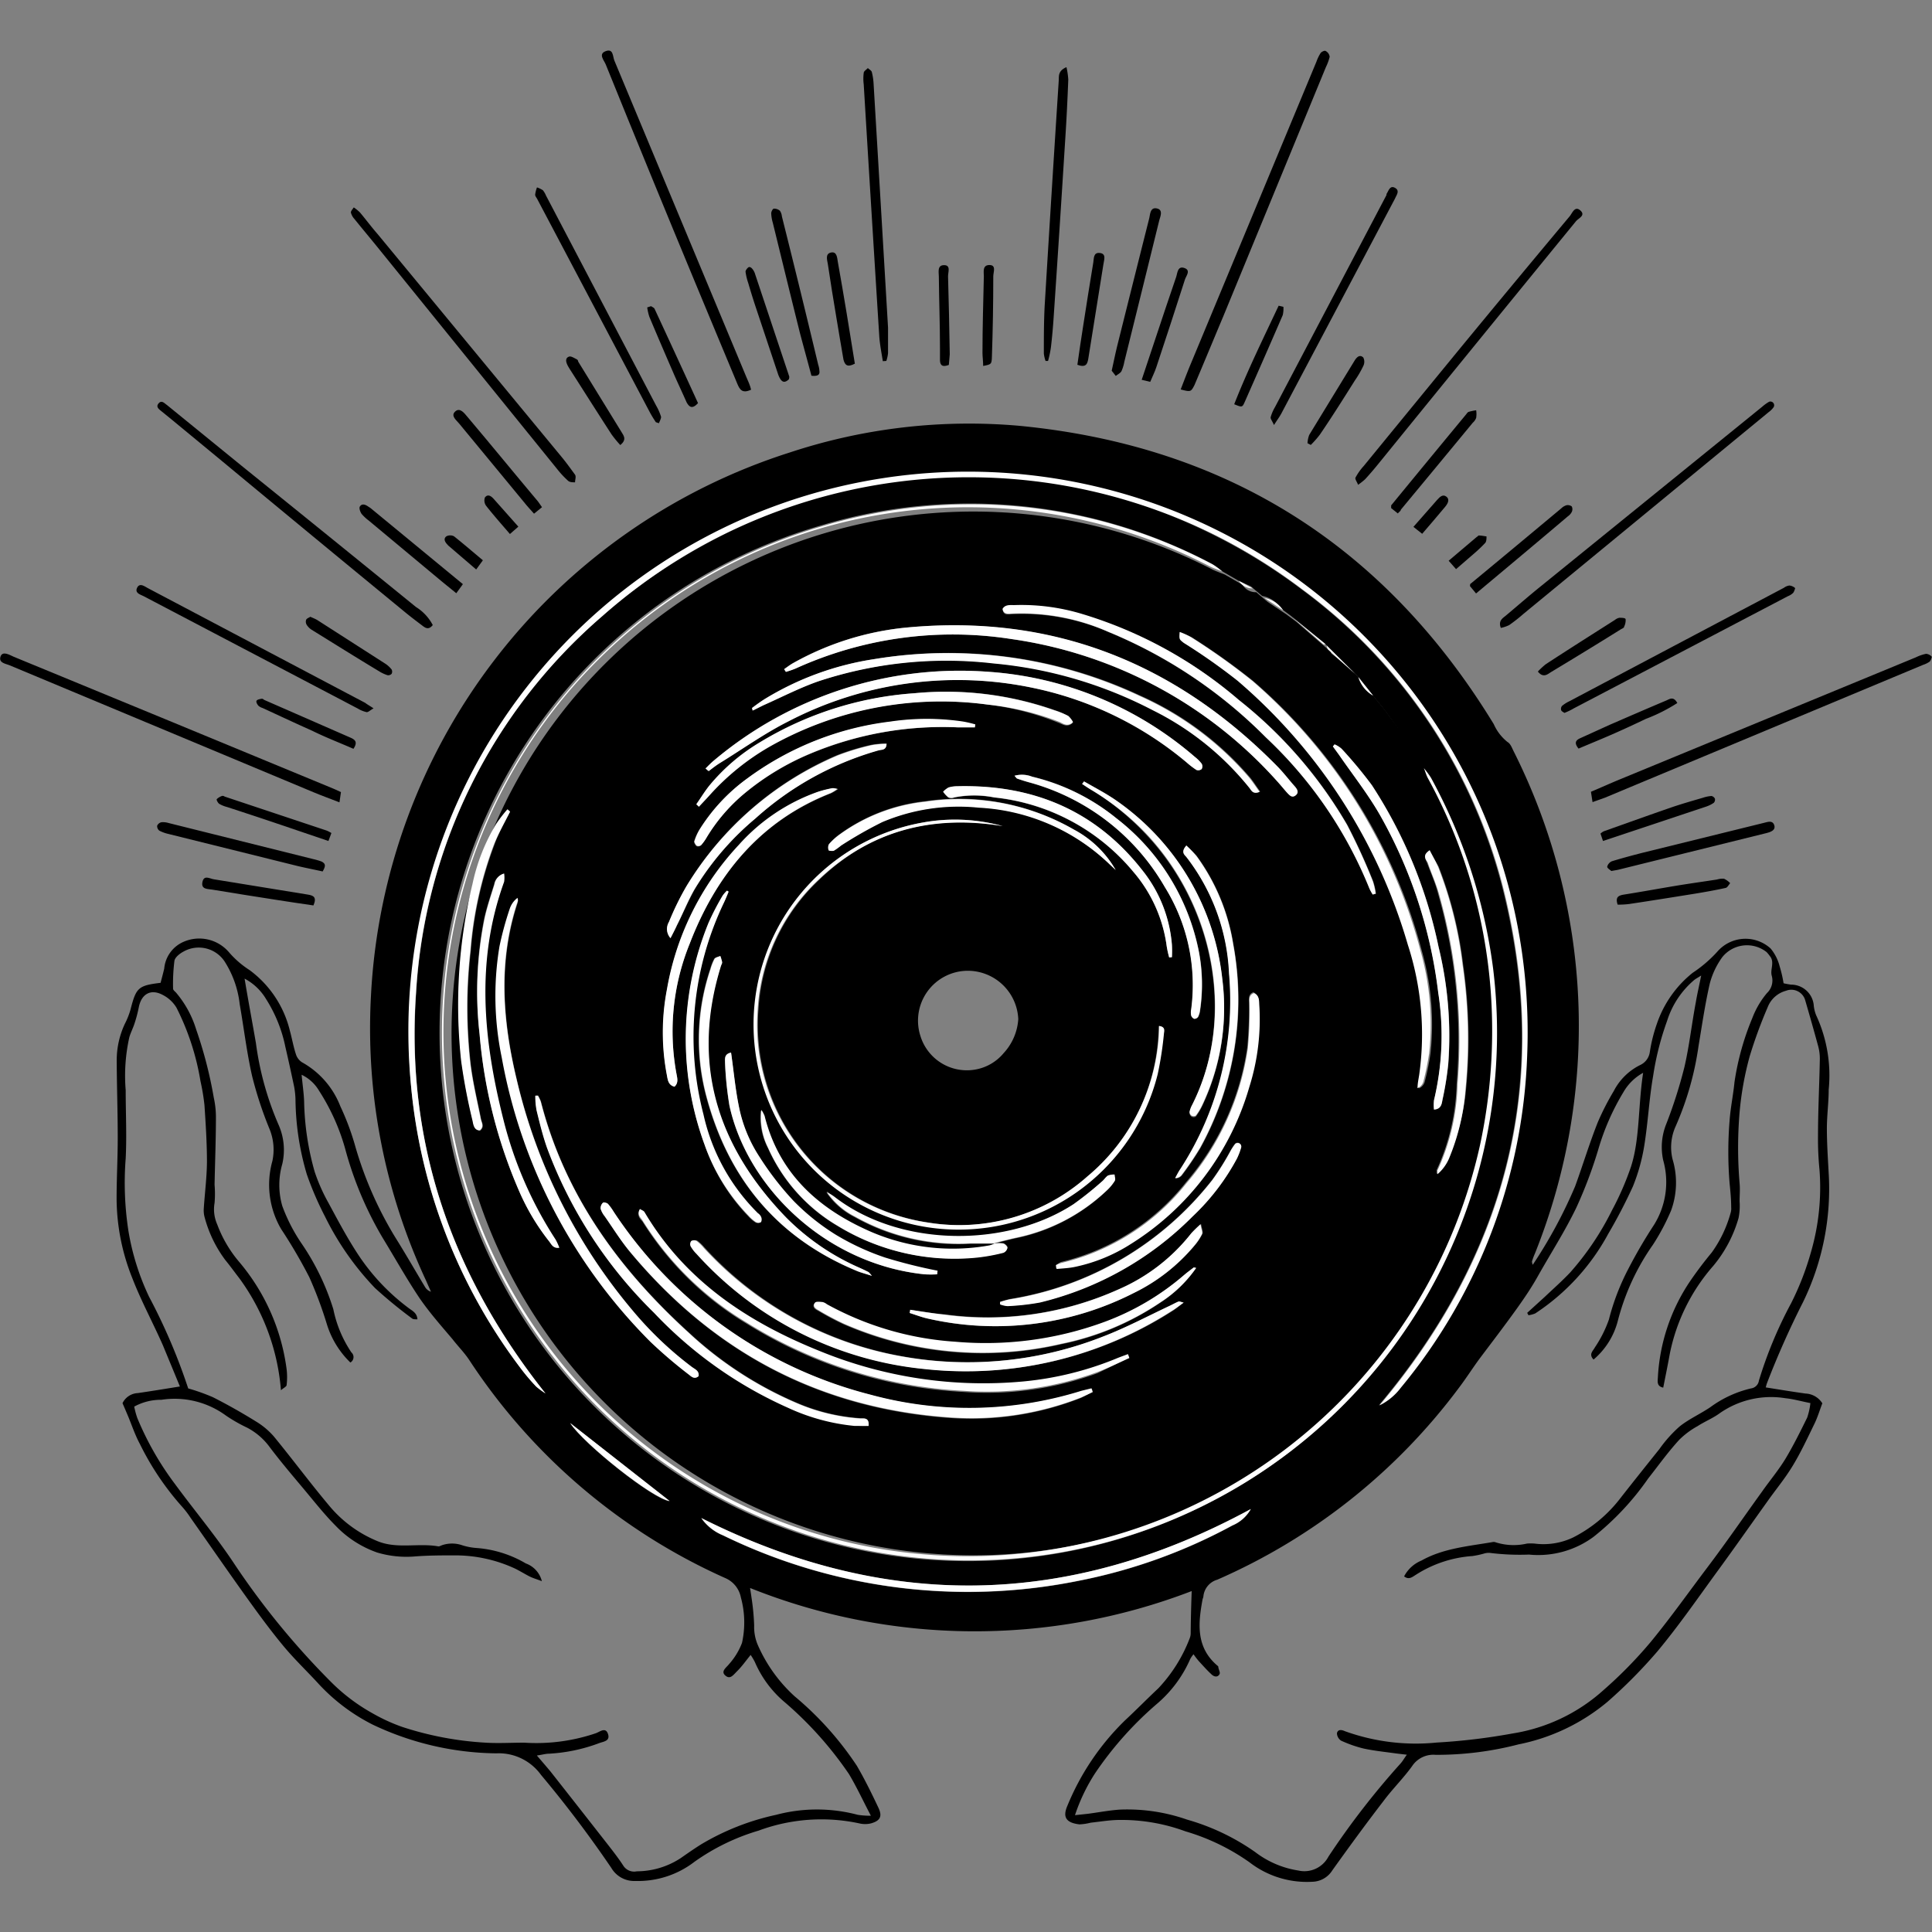 <svg id="logo" xmlns="http://www.w3.org/2000/svg" viewBox="0 0 170 170"><rect x="0" y="0" width="170" height="170" fill="#808080" stroke="none"/><path d="M104.86,140A53.2,53.2,0,0,1,66,139.73c.06.41.1.64.13.87a20.32,20.32,0,0,1,.23,2.44,4,4,0,0,0,.34,1.75,13.31,13.31,0,0,0,3.22,4.47,28.25,28.25,0,0,1,5.48,6.12c.7,1.2,1.31,2.45,1.9,3.7.35.75.15,1.13-.65,1.36a2.2,2.2,0,0,1-1.05,0,15.9,15.9,0,0,0-8.85.64,19,19,0,0,0-5.64,2.74,8.14,8.14,0,0,1-5.2,1.69,2.33,2.33,0,0,1-2.12-1.15,101.62,101.62,0,0,0-6.19-8.19,4.58,4.58,0,0,0-3.93-1.89,25.94,25.94,0,0,1-10.86-2.52,16.73,16.73,0,0,1-4.9-3.73c-1-1.08-2.1-2.13-3.05-3.29-1.13-1.37-2.18-2.81-3.22-4.26-1.64-2.29-3.24-4.61-4.86-6.91a8.27,8.27,0,0,0-.71-.94,24.45,24.45,0,0,1-3.76-5.57c-.4-.74-.68-1.56-1-2.35-.16-.38-.32-.76-.53-1.24a1.57,1.57,0,0,1,1.34-.89c1.19-.17,2.39-.37,3.71-.58-.49-1.2-1-2.42-1.49-3.61-.88-2-1.92-3.91-2.7-5.93a19,19,0,0,1-1.38-7c0-1.78.1-3.55.1-5.33,0-2.28-.08-4.55-.09-6.83a7.58,7.58,0,0,1,.71-3.2,6.79,6.79,0,0,0,.51-1.29c.49-1.91.68-2.09,2.64-2.33.1-.38.22-.82.32-1.25a2.84,2.84,0,0,1,1.64-2.33,3.44,3.44,0,0,1,4.05.88,8.27,8.27,0,0,0,1.82,1.58,9.36,9.36,0,0,1,3.54,5.31c.19.69.31,1.39.53,2.07a1.31,1.31,0,0,0,.54.73,7.54,7.54,0,0,1,3.38,3.88,22.62,22.62,0,0,1,1.25,3.3,32.76,32.76,0,0,0,3.57,8.21c.91,1.45,1.76,2.94,2.64,4.4a.92.92,0,0,0,.51.4l-.44-1a52.45,52.45,0,0,1-4.84-25A53,53,0,0,1,69.54,39.8a50.24,50.24,0,0,1,20.18-2.33c18.27,1.77,32.16,10.59,41.72,26.25a4.16,4.16,0,0,0,1.22,1.58c.25.14.38.51.52.79a53.8,53.8,0,0,1,1.88,44.21,5.89,5.89,0,0,0-.26.7s0,.13.07.29a41.67,41.67,0,0,0,3.73-6.91c.68-1.87,1.26-3.79,2-5.65A23,23,0,0,1,142,96a5.21,5.21,0,0,1,2.33-2.29,1.48,1.48,0,0,0,.84-1.14,13.64,13.64,0,0,1,.62-2.48,9.76,9.76,0,0,1,3.15-4.49,11.5,11.5,0,0,0,2.16-1.85,3.28,3.28,0,0,1,4.7-.29,4,4,0,0,1,.8,1.59,10.89,10.89,0,0,1,.34,1.47,6.7,6.7,0,0,0,.66.12,2,2,0,0,1,2,1.88,3.09,3.09,0,0,0,.21.82,12.59,12.59,0,0,1,1.1,6.54c0,1.14-.16,2.28-.16,3.42,0,1.31.09,2.63.16,3.95a22.75,22.75,0,0,1-2.25,11.31,76.75,76.75,0,0,0-3.17,7.12c-.05.13-.08.26-.12.4,1.2.19,2.35.38,3.5.54a1.84,1.84,0,0,1,1.48.86c-.23.6-.41,1.21-.68,1.77-.61,1.25-1.19,2.51-1.91,3.7s-1.48,2.08-2.22,3.13c-1.51,2.11-3,4.24-4.54,6.34-1.68,2.31-3.31,4.66-5.13,6.85a43.56,43.56,0,0,1-4.43,4.48,17.51,17.51,0,0,1-7.82,3.74,28.56,28.56,0,0,1-7.31.92,2.24,2.24,0,0,0-2.06,1c-.77,1.07-1.72,2-2.51,3.06-1.54,2-3,4-4.51,6.11a2.13,2.13,0,0,1-1.77,1,8.25,8.25,0,0,1-5.51-1.71,19.06,19.06,0,0,0-5.65-2.73,16.23,16.23,0,0,0-5.77-1c-.85,0-1.7.15-2.55.24a4.83,4.83,0,0,1-1,.15c-1.16-.14-1.49-.62-1.07-1.61A22.24,22.24,0,0,1,99,151.37c1-.93,1.94-1.89,2.93-2.82a13.34,13.34,0,0,0,2.76-4.41,1.2,1.2,0,0,0,.08-.42C104.78,142.53,104.81,141.33,104.86,140Zm17.43-76.9,0,0-.68-.9,0,0-.9-1.11,0,0-1.31-1.64-.3-.3-2.49-2.48-.08-.09-2.93-2.38,0,0-.9-.67,0,0a2.46,2.46,0,0,0-1.64-1.09l-1-.85L109,51.11l0,0-1.54-.89,0,0a6.79,6.79,0,0,0-.83-.61,45.42,45.42,0,0,0-34.47-3.35,46.48,46.48,0,1,0,59.12,38.88,47.72,47.72,0,0,0-5.47-16.78,8.25,8.25,0,0,0-.62-.84l0,0-.68-1.12,0,0L122.94,64l0,0Zm-100.77,23c.33,2,.68,3.83,1,5.69a26.78,26.78,0,0,0,2,7.2,5.47,5.47,0,0,1,.32,3.43,6.65,6.65,0,0,0,0,3.7,15.13,15.13,0,0,0,1.65,3.23,21.41,21.41,0,0,1,2.84,5.85A10.55,10.55,0,0,0,30.92,119a.55.55,0,0,1-.09.89,7.94,7.94,0,0,1-2.08-3.41,35.77,35.77,0,0,0-1.53-4.09,45.09,45.09,0,0,0-2.48-4.24,7.73,7.73,0,0,1-.77-6,4.79,4.79,0,0,0-.26-2.82,33.41,33.41,0,0,1-1.53-4.66c-.47-2.08-.72-4.21-1.09-6.32a8.74,8.74,0,0,0-1.24-3.61,2.73,2.73,0,0,0-3.72-1c-.32.17-.72.49-.78.79A16.28,16.28,0,0,0,15.23,87c0,.11.15.23.25.33a9.14,9.14,0,0,1,1.78,3.25,37.53,37.53,0,0,1,1.55,6A8.06,8.06,0,0,1,19,98.25c0,2-.08,4-.12,6a9.44,9.44,0,0,1,0,1.6,3.26,3.26,0,0,0,.23,1.88,11,11,0,0,0,1.93,3.3,18.28,18.28,0,0,1,4.18,9.45,5.87,5.87,0,0,1,0,1.39c0,.14-.28.26-.5.46a19.26,19.26,0,0,0-3.65-9.84c-.42-.54-.81-1.09-1.24-1.61A11,11,0,0,1,18,107.09a2.3,2.3,0,0,1-.07-.74c.09-1.38.27-2.75.28-4.12,0-1.67-.11-3.34-.22-5a19.16,19.16,0,0,0-.35-2.1,22.26,22.26,0,0,0-2.11-6.46,3,3,0,0,0-1.22-1.13c-1.05-.56-1.88-.07-2.1,1.11a12.06,12.06,0,0,1-.38,1.43c-.13.4-.33.78-.45,1.19a15.51,15.51,0,0,0-.32,4.66c0,2,.1,4,0,6a27.8,27.8,0,0,0,.24,6.38,21.75,21.75,0,0,0,1.82,5.8,51.67,51.67,0,0,1,3.44,8.06,17.3,17.3,0,0,1,2.19.78c1.3.66,2.57,1.38,3.81,2.15a6.61,6.61,0,0,1,1.54,1.3c1.64,2,3.19,4.09,4.86,6.08a10.87,10.87,0,0,0,4.26,3.13c1.73.71,3.59.14,5.36.46.09,0,.2-.06.3-.1a2.74,2.74,0,0,1,1.79,0,5.41,5.41,0,0,0,1.25.24,10,10,0,0,1,4.35,1.36,2.24,2.24,0,0,1,1.41,1.56c-.47-.18-.79-.27-1.09-.42s-.8-.45-1.21-.66a12.52,12.52,0,0,0-5.28-1.19c-1.2,0-2.45,0-3.67.1a9,9,0,0,1-3.24-.35,9.3,9.3,0,0,1-3.65-2.35c-1-1-1.93-2.19-2.87-3.31s-2-2.37-2.95-3.63a5.77,5.77,0,0,0-2-1.71,13.44,13.44,0,0,1-1.85-1.06,7.64,7.64,0,0,0-5.67-1.38,4.87,4.87,0,0,0-2.39.6,7.3,7.3,0,0,0,.27,1,26.5,26.5,0,0,0,3.33,5.83c1.69,2.3,3.53,4.49,5.11,6.86A68.44,68.44,0,0,0,29.13,148a16.44,16.44,0,0,0,3.64,2.75,15.79,15.79,0,0,0,2.61,1.2,28.69,28.69,0,0,0,7.34,1.39c1.13.07,2.27,0,3.4,0a16.28,16.28,0,0,0,6.31-.83c.36-.13.86-.57,1.07.07s-.43.66-.8.81a14.82,14.82,0,0,1-4.38.92c-.3,0-.59.09-1.08.16.48.56.86,1,1.21,1.42q2.44,3.1,4.88,6.22c.53.68,1.06,1.35,1.52,2.06a1.13,1.13,0,0,0,1.19.49,7.08,7.08,0,0,0,3.84-1.15c.62-.43,1.23-.86,1.86-1.25a21.87,21.87,0,0,1,6.55-2.57,14,14,0,0,1,7.19,0,7.34,7.34,0,0,0,1.15.08c-.71-1.36-1.26-2.55-1.93-3.67a32.13,32.13,0,0,0-5.78-6.43,9.56,9.56,0,0,1-2.5-3.43,5.58,5.58,0,0,0-.37-.62c-.43.53-.76,1-1.16,1.4s-.64.78-1.07.41.11-.71.33-1a6,6,0,0,0,1.14-1.87,8.3,8.3,0,0,0-.1-4,2.33,2.33,0,0,0-1.39-1.71,52.56,52.56,0,0,1-22.51-19.18c-.43-.65-1-1.22-1.47-1.83-1-1.18-2-2.31-2.88-3.58-1.15-1.71-2.16-3.52-3.24-5.29a31.25,31.25,0,0,1-3.26-7.64,18.66,18.66,0,0,0-2.37-5.36,3.55,3.55,0,0,0-1.53-1.4c.08.86.19,1.59.22,2.33a24.11,24.11,0,0,0,.93,6.21,15.77,15.77,0,0,0,1.21,2.73c.81,1.5,1.6,3,2.54,4.44a18.74,18.74,0,0,0,4.6,4.88c.28.2.66.4.69.93-.2,0-.36,0-.45-.06A41.06,41.06,0,0,1,33,113.34a25.07,25.07,0,0,1-4.4-6.29A28.46,28.46,0,0,1,27,103.34,23.9,23.9,0,0,1,26,96.72a7.62,7.62,0,0,0-.11-1.06q-.37-1.77-.78-3.54a12.48,12.48,0,0,0-1.71-4.23A4.82,4.82,0,0,0,21.52,86.11Zm123.06,8.3a4.48,4.48,0,0,0-1.72,1.68,21.15,21.15,0,0,0-2.23,5.08,39.43,39.43,0,0,1-1.92,5.09c-1,2.08-2.24,4-3.4,6.06-.56,1-1.16,1.88-1.8,2.78-1.08,1.51-2.22,3-3.32,4.46-.61.83-1.17,1.71-1.79,2.53A52.92,52.92,0,0,1,107.11,139a1.7,1.7,0,0,0-1.22,1.45c0,.1-.06.2-.08.31-.39,2.12-.58,4.2,1.32,5.81a.18.18,0,0,1,.07.08c0,.22.2.51.11.66-.17.32-.51.23-.73,0-.39-.36-.74-.76-1.1-1.15a7.1,7.1,0,0,1-.46-.6,2.47,2.47,0,0,0-.29.42,10.88,10.88,0,0,1-2.9,3.92,30.68,30.68,0,0,0-5.47,6.13,16,16,0,0,0-1.77,3.69l1.12-.12c1-.13,1.9-.31,2.85-.37a15.94,15.94,0,0,1,5.89.88,19.82,19.82,0,0,1,6,2.86,8.33,8.33,0,0,0,3.79,1.62,2.39,2.39,0,0,0,2.65-1.22,69.86,69.86,0,0,1,6.35-8.2c.18-.2.31-.44.55-.77l-.94-.11c-1-.14-1.91-.23-2.85-.43a10.87,10.87,0,0,1-2-.7.81.81,0,0,1-.36-.65c.08-.36.41-.31.7-.18a18.39,18.39,0,0,0,8.08,1,53.86,53.86,0,0,0,6.68-.8,15.55,15.55,0,0,0,8-3.82,38.3,38.3,0,0,0,4.18-4.27c1.74-2.12,3.33-4.37,5-6.58s3.16-4.39,4.75-6.59c.7-1,1.48-1.92,2.1-2.95s1.3-2.38,1.89-3.59a6,6,0,0,0,.28-1.27c-.82-.16-1.51-.36-2.21-.43a7.88,7.88,0,0,0-5.78,1.33c-.6.44-1.31.72-1.94,1.13a7.19,7.19,0,0,0-1.61,1.2c-1,1.09-1.83,2.26-2.73,3.4a24.09,24.09,0,0,1-4.8,5.13,8.19,8.19,0,0,1-5.69,1.57,21.15,21.15,0,0,1-3.46-.15,1.44,1.44,0,0,0-.53.07,7.66,7.66,0,0,1-1,.21,10.56,10.56,0,0,0-5,1.67c-.29.18-.58.44-1,.12a3,3,0,0,1,1.52-1.39c1.94-1.09,4.13-1.26,6.26-1.63a.5.5,0,0,1,.21,0,5.24,5.24,0,0,0,2.83.13,4.72,4.72,0,0,1,.64,0,6.07,6.07,0,0,0,3.42-.54,12.19,12.19,0,0,0,4-3.26c1.18-1.51,2.37-3,3.58-4.51a11.49,11.49,0,0,1,1.79-2c.83-.66,1.83-1.1,2.71-1.7a9.8,9.8,0,0,1,3.56-1.64.81.81,0,0,0,.7-.69,37.11,37.11,0,0,1,2.83-6.8,24.79,24.79,0,0,0,1.74-4.47,20.39,20.39,0,0,0,.76-7.29,27.08,27.08,0,0,1-.13-3c0-2.24.12-4.48.16-6.72a4.15,4.15,0,0,0-.15-1.16c-.36-1.33-.74-2.66-1.13-4a1.27,1.27,0,0,0-1.7-.86,2.39,2.39,0,0,0-1.61,1.45,40.55,40.55,0,0,0-1.58,4.31,27.62,27.62,0,0,0-.89,4.92,37.4,37.4,0,0,0,0,6.26c.05.53,0,1.06,0,1.59a5.42,5.42,0,0,1-.09,1.46,11.46,11.46,0,0,1-2.23,4.22,16.68,16.68,0,0,0-3.83,7.78c-.18,1-.37,1.92-.57,2.93-.59-.12-.49-.56-.47-.91a16.68,16.68,0,0,1,2.81-8.42c.6-.88,1.25-1.74,1.93-2.56a10.87,10.87,0,0,0,1.65-3.45,1.33,1.33,0,0,0,.06-.53c0-.7-.07-1.41-.14-2.11a33.92,33.92,0,0,1,0-5.52c.08-1.13.32-2.25.43-3.38a23.52,23.52,0,0,1,1.57-5.64,7.62,7.62,0,0,1,1.29-2.2,1.52,1.52,0,0,0,.42-1.52c-.16-.57.29-1.21-.18-1.75a3,3,0,0,0-.27-.33,2.78,2.78,0,0,0-3.91.45,7,7,0,0,0-1.09,2.3c-.42,1.83-.69,3.7-1,5.56a26.77,26.77,0,0,1-2,7,4.47,4.47,0,0,0-.28,2.91,7.14,7.14,0,0,1-.13,4.52,19.29,19.29,0,0,1-1.59,3,20.48,20.48,0,0,0-3.11,6.76,6.62,6.62,0,0,1-2.12,3.35c-.45-.47-.05-.75.11-1.06a10.72,10.72,0,0,0,1.24-2.46,20.55,20.55,0,0,1,1.72-4.48,43.9,43.9,0,0,1,2.26-3.87,7.1,7.1,0,0,0,.8-5.66,5.42,5.42,0,0,1,.28-3.23,41.77,41.77,0,0,0,1.59-5c.43-1.87.64-3.79,1-5.69.12-.72.29-1.44.47-2.34-.32.2-.47.28-.6.38a7.76,7.76,0,0,0-2.4,3.61,25.27,25.27,0,0,0-1.23,4.86c-.35,2-.45,4.1-.78,6.13a16.46,16.46,0,0,1-1,3.58,45.85,45.85,0,0,1-2.17,4.17,19.43,19.43,0,0,1-6.42,7,2.3,2.3,0,0,1-.6.16l-.11-.21,1.55-1.41c.75-.71,1.52-1.39,2.23-2.14a24.8,24.8,0,0,0,3.69-5.49,25.24,25.24,0,0,0,1.66-3.81C144.3,100.23,144.13,97.38,144.58,94.41ZM48,122.61c-8.23-10.35-12.31-22-11.38-35.22A47.4,47.4,0,0,1,53,54.21a48.64,48.64,0,0,1,61.53-2.35,47,47,0,0,1,17.94,27.37c3.89,16.64-.2,31.42-11.15,44.43a5.23,5.23,0,0,0,1.87-1.55,48.46,48.46,0,0,0,11.12-29.27,49.83,49.83,0,0,0-1-12.13A49.24,49.24,0,0,0,36.17,95.57,48.54,48.54,0,0,0,46,120.64,17.31,17.31,0,0,0,47.19,122,7,7,0,0,0,48,122.61Zm13.72,11a4.3,4.3,0,0,0,1.9,1.5,49.1,49.1,0,0,0,31.28,4,47.4,47.4,0,0,0,13.54-4.87,3.34,3.34,0,0,0,1.62-1.44C94.07,141.46,78,141.77,61.72,133.58Zm-11.55-8.37c1.22,1.85,7.26,6.66,8.75,6.86Z"/><path d="M66.09,34.29c-.77.36-1,0-1.22-.54-1.21-2.93-2.45-5.85-3.66-8.79q-4-9.63-7.91-19.29c-.15-.37-.68-.92,0-1.17s.61.47.76.83L65.67,33.17C65.82,33.52,66,33.89,66.09,34.29Z"/><path d="M140.13,70.58l-.14-.91c.9-.38,1.74-.76,2.59-1.11l26-10.72a3.69,3.69,0,0,1,.9-.31.73.73,0,0,1,.5.26c0,.06-.08.33-.19.43a2.16,2.16,0,0,1-.57.28l-28,11.69C140.87,70.32,140.54,70.43,140.13,70.58Z"/><path d="M103.89,34.27c.31-.8.61-1.6.94-2.38l11-26.45a3.91,3.91,0,0,1,.37-.77c.08-.12.36-.24.43-.19A.66.66,0,0,1,117,5a4.44,4.44,0,0,1-.33.9l-9,21.86c-.84,2-1.7,4.08-2.56,6.11C104.79,34.5,104.77,34.49,103.89,34.27Z"/><path d="M30,69.7l-.13.9c-.82-.32-1.54-.58-2.26-.88L.87,58.55c-.35-.15-1-.21-.83-.76s.79-.17,1.17,0q13.93,5.73,27.87,11.5C29.37,69.4,29.66,69.54,30,69.7Z"/><path d="M132.06,55.25c-.24-.63.16-.85.44-1.08,1-.84,1.95-1.67,2.95-2.48l19.62-15.91a3.64,3.64,0,0,1,.6-.43.33.33,0,0,1,.4.47,1.92,1.92,0,0,1-.45.45L134.07,54a14.7,14.7,0,0,1-1.27,1A2.92,2.92,0,0,1,132.06,55.25Z"/><path d="M119.5,42.66c-.1-.27-.29-.51-.23-.63A5.06,5.06,0,0,1,120,41q4.27-5.22,8.55-10.44,4.75-5.77,9.57-11.53c.23-.28.45-.95.94-.51s-.17.68-.39.95Q130,30.08,121.37,40.71c-.4.5-.83,1-1.25,1.46A6.72,6.72,0,0,1,119.5,42.66Z"/><path d="M31.13,18.25a4,4,0,0,1,.54.44c.53.63,1,1.27,1.56,1.91L49.51,40.32c.38.47.76,1,1.09,1.45.11.17,0,.44,0,.67-.22,0-.49,0-.64-.16a8.32,8.32,0,0,1-.93-1L33.42,22c-.74-.92-1.5-1.82-2.24-2.74a1.31,1.31,0,0,1-.3-.54C30.85,18.59,31,18.44,31.13,18.25Z"/><path d="M38.08,55c-.35.44-.63.27-.89.07-.57-.43-1.14-.86-1.69-1.32q-8-6.57-15.93-13.15l-4.46-3.68-.91-.74c-.22-.18-.51-.38-.24-.69s.51,0,.72.14l6.72,5.47Q29,47.23,36.6,53.41A4.14,4.14,0,0,1,38.08,55Z"/><path d="M77.68,31.78c-.11-.72-.26-1.45-.31-2.17Q76.67,18.51,76,7.42a3.85,3.85,0,0,1,0-1c0-.16.24-.29.36-.43.12.11.31.21.35.34a5.32,5.32,0,0,1,.16,1.06q.64,10.73,1.27,21.44c0,.75,0,1.5,0,2.25a3.32,3.32,0,0,1-.15.68Z"/><path d="M93.84,5.91A6.71,6.71,0,0,1,94,7c-.07,1.82-.16,3.64-.28,5.45q-.48,7.68-1,15.36c-.06.93-.14,1.85-.25,2.77a9.52,9.52,0,0,1-.25,1.18H92a3.05,3.05,0,0,1-.15-.65c0-1.39,0-2.78.07-4.16q.6-9.93,1.24-19.85C93.19,6.73,93.06,6.24,93.84,5.91Z"/><path d="M57.71,37.15a10.47,10.47,0,0,1-.55-.91L47.27,17.51c-.07-.13-.19-.26-.18-.39a2.91,2.91,0,0,1,.16-.63,2.27,2.27,0,0,1,.52.25,1.92,1.92,0,0,1,.27.46l9.69,18.48a4.68,4.68,0,0,1,.44,1c0,.16-.12.38-.19.56Z"/><path d="M112.1,37.4c-.16-.37-.33-.56-.29-.7a3.78,3.78,0,0,1,.38-.88L122,17.16l0-.09c.19-.28.3-.79.75-.54s.13.63,0,.94l-10,18.91C112.6,36.66,112.41,36.91,112.1,37.4Z"/><path d="M32.87,62.33c-.31.17-.48.36-.62.33a2.62,2.62,0,0,1-.78-.32L12.64,52.46c-.3-.15-.79-.28-.58-.73s.6-.18.91,0L32.14,61.85C32.33,62,32.5,62.08,32.87,62.33Z"/><path d="M137.66,62.73c-.1-.07-.25-.13-.29-.24a.41.41,0,0,1,.07-.37,2.86,2.86,0,0,1,.62-.4q9.45-5,18.91-10a1.05,1.05,0,0,1,.48-.2.89.89,0,0,1,.51.23s-.08.32-.19.43a1.37,1.37,0,0,1-.45.28l-18.84,9.87C138.23,62.48,138,62.59,137.66,62.73Z"/><path d="M141.78,76.64c-.09-.09-.37-.25-.36-.38a.72.72,0,0,1,.42-.48c.89-.27,1.78-.51,2.68-.74l10.67-2.63c.34-.08.78-.26.93.2s-.36.61-.71.7l-13.06,3.23Z"/><path d="M71.4,33.06c-.33-1.24-.67-2.47-1-3.71-.81-3.24-1.6-6.49-2.4-9.75a3.35,3.35,0,0,1-.14-.83c0-.15.14-.41.23-.41a.76.76,0,0,1,.54.19,1.06,1.06,0,0,1,.17.49Q70.44,25.58,72,32.11a1.91,1.91,0,0,1,.1.52C72.16,33,71.92,33.12,71.4,33.06Z"/><path d="M97.82,32.62c.19-.86.34-1.6.52-2.32q1.38-5.53,2.78-11.08c.09-.38.09-1,.67-.88s.31.69.21,1.07q-1.53,6.22-3.07,12.43a3.56,3.56,0,0,1-.25.82c-.1.18-.33.28-.5.42Z"/><path d="M28.39,76.68c-.72-.16-1.45-.3-2.17-.47l-11.4-2.83a3.19,3.19,0,0,1-.8-.29.5.5,0,0,1-.19-.44.54.54,0,0,1,.38-.3,1.7,1.7,0,0,1,.63.07L27.59,75.6a5.79,5.79,0,0,1,.71.21C28.66,76,28.67,76.2,28.39,76.68Z"/><path d="M40.15,52.2l-1.23-1-6.48-5.4a3.8,3.8,0,0,1-.62-.58c-.12-.17-.24-.5-.16-.64.18-.3.49-.19.75,0a2,2,0,0,1,.26.18l8.06,6.64Z"/><path d="M47.69,44.63l-.7.57c-.32-.36-.61-.67-.87-1q-2.86-3.47-5.71-6.92c-.24-.3-.78-.68-.36-1.07s.81.15,1.08.47c2.09,2.47,4.15,5,6.22,7.46C47.46,44.28,47.55,44.44,47.69,44.63Z"/><path d="M123,45.18l-.59-.47c0-.11,0-.2,0-.24q3.28-4,6.59-8c.07-.09.14-.2.23-.23a4.83,4.83,0,0,1,.66-.14,2.17,2.17,0,0,1,0,.67,1.09,1.09,0,0,1-.3.43q-3.15,3.82-6.32,7.64C123.23,45,123.14,45,123,45.18Z"/><path d="M129.88,52.22l-.53-.64c0-.12,0-.21.08-.24q4-3.31,7.95-6.61a1.11,1.11,0,0,1,.45-.27.57.57,0,0,1,.47.1.55.55,0,0,1,0,.49,1.08,1.08,0,0,1-.35.39C135.31,47.68,132.64,49.91,129.88,52.22Z"/><path d="M75.22,32c-.65.34-.87.14-1-.35-.21-1.27-.44-2.53-.64-3.79-.26-1.55-.51-3.09-.74-4.64-.06-.36-.24-.89.28-1s.54.45.6.81C74.26,26.05,74.74,29,75.22,32Z"/><path d="M27.58,79.67c-1.09-.16-2.14-.31-3.2-.48-1.9-.3-3.8-.59-5.7-.91-.38-.07-1,0-.87-.66s.63-.31,1-.25l8.24,1.34C27.55,78.79,27.91,78.91,27.58,79.67Z"/><path d="M94.8,32.1c.17-1.18.33-2.3.51-3.42.29-1.86.58-3.72.89-5.58.06-.36,0-.91.58-.84s.37.59.31,1c-.44,2.77-.89,5.54-1.33,8.31C95.68,32,95.58,32.38,94.8,32.1Z"/><path d="M142.34,79.6c-.22-.65.06-.8.53-.88,1.58-.25,3.15-.54,4.73-.8,1.16-.19,2.32-.35,3.48-.53a1.72,1.72,0,0,1,.62-.07,1.86,1.86,0,0,1,.54.39c-.13.15-.24.39-.4.42-.9.2-1.81.36-2.72.51-1.93.31-3.86.62-5.8.91A7.55,7.55,0,0,1,142.34,79.6Z"/><path d="M100.46,33.42c.42-1.28.8-2.42,1.19-3.57.61-1.82,1.21-3.65,1.84-5.47.12-.35.12-1,.72-.8s.16.7.06,1c-.82,2.58-1.67,5.15-2.52,7.72-.14.43-.35.84-.54,1.3Z"/><path d="M141.05,74l-.22-.65a1.35,1.35,0,0,1,.28-.2c2-.71,4-1.43,6-2.12.91-.31,1.83-.57,2.75-.84a3.06,3.06,0,0,1,.73-.15.44.44,0,0,1,.31.24.42.42,0,0,1-.1.36,2.72,2.72,0,0,1-.66.33Z"/><path d="M29.16,73.3l-.26.7-4.48-1.52c-1.48-.5-3-1-4.44-1.47a2.63,2.63,0,0,1-.69-.28c-.12-.08-.26-.36-.22-.41a1.25,1.25,0,0,1,.49-.29c.05,0,.13,0,.2.06l9,3A3.08,3.08,0,0,1,29.16,73.3Z"/><path d="M69.41,33.38c-.26.24-.52.34-.76-.05a2.26,2.26,0,0,1-.21-.48q-1-3-2-6c-.21-.64-.41-1.29-.6-1.94a5.31,5.31,0,0,1-.24-1c0-.12.14-.31.26-.39s.28.06.35.15a1.31,1.31,0,0,1,.24.47l3,9A.65.65,0,0,1,69.41,33.38Z"/><path d="M115.05,39a2.37,2.37,0,0,1,.15-.73q2-3.28,4-6.55c.17-.27.44-.57.76-.26a.83.83,0,0,1,0,.74,9.22,9.22,0,0,1-.75,1.29c-1,1.59-2,3.18-3.07,4.75a8.54,8.54,0,0,1-.8.91Z"/><path d="M54.58,39.16a9.71,9.71,0,0,1-.77-.94c-1.24-1.91-2.45-3.83-3.68-5.75-.07-.12-.15-.24-.21-.37-.13-.28-.19-.6.15-.72.17-.06.43.11.63.21s.14.16.19.25q1.9,3.09,3.8,6.18C54.87,38.33,55.18,38.68,54.58,39.16Z"/><path d="M135.32,59.09a6.8,6.8,0,0,1,.69-.64c2-1.31,4.06-2.61,6.1-3.91a.88.88,0,0,1,.38-.18c.19,0,.54,0,.55.13a1.25,1.25,0,0,1-.13.65c0,.12-.21.18-.33.26-2,1.25-4.05,2.5-6.09,3.73C136.17,59.33,135.79,59.69,135.32,59.09Z"/><path d="M27.31,54.27c.23.11.43.18.61.29l6,3.85a2.33,2.33,0,0,1,.54.5.42.42,0,0,1,0,.38.4.4,0,0,1-.37.12,3.3,3.3,0,0,1-.76-.36c-2-1.2-3.94-2.42-5.9-3.63A1.47,1.47,0,0,1,27,55a.53.53,0,0,1-.06-.47C27,54.41,27.17,54.36,27.31,54.27Z"/><path d="M57.29,26.94c.11.08.26.13.31.24q1.93,4.16,3.82,8.29c-.46.5-.73.42-1-.06-.37-.84-.77-1.68-1.14-2.53-.72-1.66-1.44-3.33-2.14-5a4.55,4.55,0,0,1-.19-.83Z"/><path d="M83.49,32.11c-.48.18-.76.12-.78-.39l0-1.07c0-2.11-.08-4.21-.1-6.32,0-.38-.16-1,.46-1s.34.62.35,1c.07,2.28.11,4.57.15,6.85C83.55,31.49,83.51,31.81,83.49,32.11Z"/><path d="M31.1,65.89c-1.23-.54-2.44-1-3.63-1.59-1.46-.65-2.91-1.33-4.36-2a1,1,0,0,1-.37-.2c-.1-.11-.22-.32-.17-.43s.26-.15.42-.18.19.07.29.11l7.52,3.29C31.19,65.06,31.53,65.25,31.1,65.89Z"/><path d="M138.9,65.87c-.41-.5-.25-.74.16-.92l2.62-1.19c1.64-.71,3.27-1.42,4.91-2.11.3-.12.65-.43,1,.21a14.78,14.78,0,0,1-2.78,1.4c-1,.48-1.93.91-2.91,1.34S139.91,65.44,138.9,65.87Z"/><path d="M112.93,27a2.49,2.49,0,0,1-.06.73c-1.1,2.55-2.22,5.09-3.34,7.63-.22.5-.24.49-.93.21,1.18-3,2.56-5.8,3.91-8.67Z"/><path d="M86.51,32.2c0-.45-.06-.8-.06-1.15,0-2.24.07-4.49.12-6.73,0-.39-.14-1,.49-1s.34.62.34,1q0,3.53-.12,7.05C87.26,32.06,87.23,32.06,86.51,32.2Z"/><path d="M45.61,46.34l-.74.65c-.73-.85-1.44-1.65-2.1-2.49a.79.79,0,0,1-.1-.73c.27-.34.57-.1.79.15Z"/><path d="M128.12,50.08l-.65-.74,2.48-2.1c.05,0,.11-.12.17-.12.23,0,.45.05.68.08,0,.2,0,.45-.12.58a12.87,12.87,0,0,1-1,.95Z"/><path d="M41.9,50.11,39.44,48l-.07-.08c-.21-.22-.38-.51-.09-.73a.73.73,0,0,1,.67,0c.83.66,1.64,1.36,2.54,2.11Z"/><path d="M124.37,46.36l2.1-2.39c.22-.24.49-.52.81-.26s.09.64-.14.91c-.63.76-1.28,1.51-2,2.35Z"/><path d="M119.22,59.27l.3.3a2.82,2.82,0,0,0,1.31,1.64l0,0,.9,1.11,0,0,.68.9,0,0,.68.9,0,0,1.74,2.62,0,0,.68,1.12,0,0c.12.29.2.6.35.88a46.13,46.13,0,0,1,5.53,18.73,47.88,47.88,0,0,1-.93,13.51,45.92,45.92,0,1,1-23.76-50.86c.35.17.72.29,1.08.44l0,0,1.54.89,0,0a1.37,1.37,0,0,0,1.22.66l1,.85,1.64,1.09,0,0,.9.67,0,0,2.73,2.38s.13,0,.2,0l.08.09c0,.13,0,.3.14.38C117.64,57.88,118.43,58.57,119.22,59.27ZM87.5,109.42c.62-.16,1.23-.32,1.86-.46a16.36,16.36,0,0,0,8-4.17,4.12,4.12,0,0,0,.69-.82c.08-.13,0-.38,0-.57a1.54,1.54,0,0,0-.58.08c-.21.13-.34.37-.53.52a29.59,29.59,0,0,1-2.5,2c-5.86,3.83-15.19,3.84-21-.61-.23-.18-.49-.32-.73-.48a6.57,6.57,0,0,0,2.48,2.18,18.62,18.62,0,0,0,10.17,2.36l2.14,0a2.34,2.34,0,0,1-.48.18,18.17,18.17,0,0,1-10.48-1.21c-4.59-2-8-5.1-9.32-10.18a3.12,3.12,0,0,0-.28-.53,5.85,5.85,0,0,0,.62,3.29,15.06,15.06,0,0,0,6.09,6.85A19.68,19.68,0,0,0,86,110.62a16.46,16.46,0,0,0,2.31-.42.58.58,0,0,0,.35-.44c0-.13-.24-.34-.41-.38A2.58,2.58,0,0,0,87.5,109.42Zm-2.38-24A4.39,4.39,0,0,0,81,91.19a4.27,4.27,0,0,0,4.77,2.93,4.17,4.17,0,0,0,2.54-1.45,4.87,4.87,0,0,0,1.29-3A4.45,4.45,0,0,0,85.12,85.42ZM69,58.88l.13.24a8.33,8.33,0,0,0,.84-.29,33.46,33.46,0,0,1,19-2.6,38.65,38.65,0,0,1,23.54,12.66c.26.29.51.6.77.89s.42.44.73.2.14-.52-.05-.75c-.51-.6-1-1.22-1.55-1.78-9-9.15-19.82-13.42-32.67-12.23a25.34,25.34,0,0,0-9.94,3.11C69.51,58.49,69.25,58.69,69,58.88Zm27.17,63.61-.1-.3-.89.22a33.09,33.09,0,0,1-18.58.33A38.48,38.48,0,0,1,54,106.65a4.85,4.85,0,0,0-.5-.69c-.1-.09-.39-.17-.45-.1a.66.66,0,0,0-.2.52,2,2,0,0,0,.35.65c.7,1,1.35,2,2.12,3,7.34,8.9,16.72,13.93,28.27,14.74A26.34,26.34,0,0,0,95.13,123C95.47,122.82,95.81,122.65,96.14,122.49Zm7.66-66.88c0,.67,0,.64.45,1A52.54,52.54,0,0,1,109,59.91a48.27,48.27,0,0,1,15,23.25,25.51,25.51,0,0,1,1,11.42c-.06.39-.1.79-.15,1.19a.91.91,0,0,0,.51-.56,24.08,24.08,0,0,0,.51-2.5,23.66,23.66,0,0,0-.75-9,47.22,47.22,0,0,0-14.84-23.78,59,59,0,0,0-5.39-3.84A7.18,7.18,0,0,0,103.8,55.61ZM61.47,121.09c.07-.48-.33-.61-.59-.81a31.3,31.3,0,0,1-5.11-4.85A48.79,48.79,0,0,1,45.48,95c-1.25-5.19-1.64-10.42.09-15.62,0-.1,0-.23,0-.34a2,2,0,0,0-.7,1A28.51,28.51,0,0,0,44,83.26a26.64,26.64,0,0,0,.2,9.79,47.23,47.23,0,0,0,13.07,25,41.32,41.32,0,0,0,3.33,2.85C60.8,121.11,61.08,121.42,61.47,121.09Zm.61-53.47.23.23c.34-.24.67-.5,1-.72,2-1.23,3.94-2.6,6-3.65A32.29,32.29,0,0,1,91,60.55a30.73,30.73,0,0,1,13.42,6.55,7.37,7.37,0,0,0,.85.65.47.47,0,0,0,.46-.08.49.49,0,0,0,0-.47,3.41,3.41,0,0,0-.6-.6,31,31,0,0,0-18.2-7.49,33.58,33.58,0,0,0-24.13,7.82C62.55,67.14,62.32,67.39,62.08,67.62Zm42.07,47c-.28-.07-.36-.12-.41-.1-.26.11-.51.25-.76.37-1.94.91-3.84,1.92-5.83,2.69a32.53,32.53,0,0,1-17.76,1.76A30.89,30.89,0,0,1,62,109.78a3.78,3.78,0,0,0-.61-.59.48.48,0,0,0-.48,0,.47.47,0,0,0-.06.45,3.07,3.07,0,0,0,.52.68,31.11,31.11,0,0,0,20,10.13,33.57,33.57,0,0,0,21.87-5.14C103.47,115.14,103.75,114.91,104.15,114.62Zm16.64-35.91.29-.06a5.85,5.85,0,0,0-.25-1.1,53.81,53.81,0,0,0-2.26-4.94,38.87,38.87,0,0,0-9.53-11,37.83,37.83,0,0,0-13.8-7.53,18.46,18.46,0,0,0-5.91-.79c-.39,0-.86-.09-1.11.33.07.47.36.46.65.43a18.88,18.88,0,0,1,8.65,1.56,42,42,0,0,1,13.86,9.28,37.46,37.46,0,0,1,9.12,13.31A3.92,3.92,0,0,0,120.79,78.71ZM76.43,125.47c.06-.72-.35-.66-.69-.68a17,17,0,0,1-5.49-1.3,32.9,32.9,0,0,1-9.65-6.26c-6.16-5.6-10.91-12.12-13-20.32a3.54,3.54,0,0,0-.25-.52l-.23,0a6.77,6.77,0,0,0,.11,1.28c.27,1.11.54,2.22.92,3.3a39.53,39.53,0,0,0,9.42,14.5,36.77,36.77,0,0,0,11.8,8.36,18,18,0,0,0,5.85,1.59C75.61,125.49,76,125.47,76.43,125.47Zm11.8-52.78a15.78,15.78,0,0,0-7-.32,18,18,0,1,0,20.59,22.14,30.79,30.79,0,0,0,.55-3.59c0-.24.11-.58-.42-.64a17.56,17.56,0,0,1-6.21,13.24,17,17,0,0,1-14,4.06,17.58,17.58,0,0,1-15-18.75,17,17,0,0,1,5.38-11.45C76.61,73.06,82.07,71.64,88.23,72.69Zm11.14,46.8-.11-.29c-.36.14-.72.26-1.07.41a28.57,28.57,0,0,1-8.18,2A38,38,0,0,1,72.18,119c-6.34-2.54-11.88-6.18-15.47-12.25-.07-.12-.25-.17-.4-.27-.3.49,0,.74.22,1a27.41,27.41,0,0,0,9.18,9,40,40,0,0,0,19.08,6,28.29,28.29,0,0,0,11.78-1.65C97.52,120.37,98.44,119.91,99.37,119.49ZM66.17,62.3l.12.2.9-.45c1.63-.72,3.22-1.55,4.89-2.13a35.92,35.92,0,0,1,15.41-1.57,37.68,37.68,0,0,1,14,4.11A25.31,25.31,0,0,1,110,69.31c.18.23.31.58.89.34-.37-.49-.67-1-1-1.36a27.31,27.31,0,0,0-9.55-7.08A39.74,39.74,0,0,0,76.91,58a25.82,25.82,0,0,0-9.66,3.56C66.88,61.77,66.53,62,66.17,62.3Zm-4.9,8.47.22.18c.34-.36.68-.71,1-1.08a21.44,21.44,0,0,1,5.14-4.16A30.65,30.65,0,0,1,86.92,62a24.56,24.56,0,0,1,6.3,1.63c.34.14.7.38,1.15,0A1.81,1.81,0,0,0,94,63a7.25,7.25,0,0,0-1.18-.51A28.77,28.77,0,0,0,80.46,61a30.14,30.14,0,0,0-13.61,4.37,17.15,17.15,0,0,0-4.45,3.82C62,69.66,61.65,70.23,61.27,70.77Zm44,40.8a1,1,0,0,0-.26,0c-.28.22-.57.43-.84.66a22.78,22.78,0,0,1-7,4.13,30.29,30.29,0,0,1-13.14,1.75,27,27,0,0,1-11.3-3.3,1,1,0,0,0-.37-.19c-.23,0-.57-.07-.67.05-.26.3,0,.53.29.66a24.43,24.43,0,0,0,2.26,1.2,30.57,30.57,0,0,0,19.15,1.75,24.16,24.16,0,0,0,8.72-3.66A11.18,11.18,0,0,0,105.25,111.57ZM59.35,95.62c.36-.33.25-.73.18-1.1a20.49,20.49,0,0,1,1.14-11.44C63,77,66.88,72.23,73.16,69.79a4.47,4.47,0,0,0,.59-.36,1.39,1.39,0,0,0-.43-.08,10.22,10.22,0,0,0-1.24.31,16.81,16.81,0,0,0-7,4.69A24.76,24.76,0,0,0,58.7,87.08a20,20,0,0,0,0,7.55C58.76,95,58.8,95.48,59.35,95.62Zm33.57,15.7v.26c.51,0,1-.07,1.55-.17a14.67,14.67,0,0,0,4.94-2,24.2,24.2,0,0,0,10.47-13.84,19.81,19.81,0,0,0,.88-7.18c0-.41,0-.87-.48-1.08-.5.2-.36.63-.38,1a35,35,0,0,1-.15,3.84,23.32,23.32,0,0,1-5.41,11.9,19.93,19.93,0,0,1-11,7A3.08,3.08,0,0,0,92.92,111.32Zm33.26-13.69c.63,0,.68-.5.75-.85a28.1,28.1,0,0,0,.51-3.16,33,33,0,0,0-.85-10.29,41.38,41.38,0,0,0-5.87-14.24,38.56,38.56,0,0,0-2.66-3.2,2.18,2.18,0,0,0-.62-.39l-.15.18.54.74c1.21,1.76,2.54,3.44,3.6,5.29a41.8,41.8,0,0,1,5.13,15.64,24.45,24.45,0,0,1-.37,9.45A3.78,3.78,0,0,0,126.18,97.63Zm-77,12.16a5.37,5.37,0,0,0-.34-.68,34.76,34.76,0,0,1-4.59-10.54c-1.75-7-2.48-14,.06-20.94a2.46,2.46,0,0,0,0-.73,1.17,1.17,0,0,0-.84.93c-.31,1-.65,2-.87,3A32.72,32.72,0,0,0,42.2,91a43.73,43.73,0,0,0,3.45,13.73,19.8,19.8,0,0,0,2.67,4.49C48.52,109.48,48.66,109.87,49.22,109.79Zm27.51,2.48c-.21-.24-.24-.31-.3-.34-.28-.14-.57-.28-.87-.41a20.9,20.9,0,0,1-6.39-4.4c-6.08-6.29-8.38-13.59-5.72-22.15,0-.1.12-.2.1-.3a4.21,4.21,0,0,0-.16-.55c-.18.08-.42.12-.51.25a4.58,4.58,0,0,0-.35.89,19.42,19.42,0,0,0-.37,11.17c1.92,7.24,6.23,12.47,13.2,15.38C75.74,112,76.14,112.07,76.73,112.27ZM95.39,68.76l-.16.22c.26.17.52.35.79.51a22.89,22.89,0,0,1,4.72,3.83c6.11,6.38,8,16.26,4.15,24a2.22,2.22,0,0,0-.22.59.41.41,0,0,0,.17.34.39.39,0,0,0,.38,0,5.16,5.16,0,0,0,.55-.9,20,20,0,0,0,1.78-11.15A22,22,0,0,0,98,70.31C97.2,69.72,96.27,69.27,95.39,68.76Zm-15.3,46.49,0,.3c.51.16,1,.35,1.51.47a26.79,26.79,0,0,0,18.2-2.27,16.18,16.18,0,0,0,5.35-4.19,4.88,4.88,0,0,0,.66-1c.07-.16-.05-.42-.13-.86a10.82,10.82,0,0,0-.82.8,16.44,16.44,0,0,1-6.37,4.92,28.1,28.1,0,0,1-15.35,2.23C82.08,115.57,81.09,115.4,80.09,115.25ZM85.78,64l0-.22a10.34,10.34,0,0,0-1.07-.25,21.79,21.79,0,0,0-6.4,0,26.57,26.57,0,0,0-12.59,5,16.05,16.05,0,0,0-4.21,4.52,4.73,4.73,0,0,0-.44,1c0,.11.1.32.22.41a.39.39,0,0,0,.38-.07,4.29,4.29,0,0,0,.49-.69,15.35,15.35,0,0,1,3.42-3.94,22.87,22.87,0,0,1,5.67-3.41A30.1,30.1,0,0,1,84.24,64Zm-40.9,7.41-.19-.17a12.77,12.77,0,0,0-1,1.3,17,17,0,0,0-2.07,5.25,45.62,45.62,0,0,0-1,15.62,52.57,52.57,0,0,0,1,5.24c.07.36.14.79.63.84.41-.34.16-.67.09-1-.32-1.61-.71-3.21-.91-4.83a43.78,43.78,0,0,1,0-10,33.85,33.85,0,0,1,2.09-9.37C43.87,73.29,44.41,72.36,44.88,71.42Zm80.92,3.4c-.65.43-.37.76-.25,1.07.35.93.76,1.85,1,2.8a47,47,0,0,1,1.62,16.73,19.18,19.18,0,0,1-1.76,7.55c0,.09,0,.23,0,.34a3.81,3.81,0,0,0,1-1.35A19.5,19.5,0,0,0,129,95.85a45.4,45.4,0,0,0-.26-11,34.9,34.9,0,0,0-2.15-8.59C126.34,75.8,126.07,75.35,125.8,74.82ZM82.46,112.13v-.27a44.76,44.76,0,0,1-4.63-1.16,21.93,21.93,0,0,1-4.32-2,19.7,19.7,0,0,1-3.74-3,26.31,26.31,0,0,1-3-3.89A12.56,12.56,0,0,1,65,97.32c-.31-1.53-.45-3.1-.68-4.7-.59.12-.55.52-.53.85a30.52,30.52,0,0,0,.39,3.82c1.57,7.18,8.46,13.94,17.17,14.84A10.09,10.09,0,0,0,82.46,112.13Zm6.81-43.87c.15.17.19.24.24.26.37.13.75.25,1.12.35a19.78,19.78,0,0,1,11.88,9.2,16.33,16.33,0,0,1,2.32,10.77,1.36,1.36,0,0,0,0,.53.47.47,0,0,0,.26.29.41.41,0,0,0,.34-.16,1.8,1.8,0,0,0,.18-.61,15.39,15.39,0,0,0-.1-5.11A19.59,19.59,0,0,0,98.23,72a18.57,18.57,0,0,0-7.41-3.67A2.43,2.43,0,0,0,89.27,68.26Zm15.12,6.14c-.46.52-.23.77,0,1a18,18,0,0,1,3.78,10.28,27.17,27.17,0,0,1-4.29,17.22c-.17.25-.3.52-.45.79a.72.72,0,0,0,.57-.27,27.12,27.12,0,0,0,1.62-2.39,27,27,0,0,0,2.9-18,17.89,17.89,0,0,0-3.22-7.72A10.61,10.61,0,0,0,104.39,74.4ZM59,82.55c.25-.49.42-.81.58-1.14.52-1.06,1-2.15,1.55-3.16A24.88,24.88,0,0,1,66.48,72a27.22,27.22,0,0,1,10.85-6c.25-.07.69,0,.69-.58a7.59,7.59,0,0,0-1.37.12,21.42,21.42,0,0,0-3,.91A28.66,28.66,0,0,0,60.39,78a25,25,0,0,0-1.53,3.17A1.2,1.2,0,0,0,59,82.55Zm29,32v.2a2.32,2.32,0,0,0,.66.15,20.86,20.86,0,0,0,2.86-.32A28.29,28.29,0,0,0,104.94,107a19.9,19.9,0,0,0,3.89-5.08,5.84,5.84,0,0,0,.38-1,.32.32,0,0,0-.54-.28,5.21,5.21,0,0,0-.46.72,22.57,22.57,0,0,1-1.53,2.43,28.27,28.27,0,0,1-17.82,10.51A8.56,8.56,0,0,0,88,114.56Zm14.89-30.31h.22a10.14,10.14,0,0,0,0-1.1,12,12,0,0,0-2.62-6.57C96.36,71.29,90.82,69,84.2,69.2a2.6,2.6,0,0,0-.74.11,2,2,0,0,0-.47.37,2.46,2.46,0,0,0,.46.5.71.71,0,0,0,.52,0,9,9,0,0,1,3.51,0,18.37,18.37,0,0,1,12.24,6.54,12.6,12.6,0,0,1,2.94,6.55A8.62,8.62,0,0,0,102.88,84.25ZM64.11,78.46,64,78.37a3.07,3.07,0,0,0-.38.44,23.19,23.19,0,0,0-1.23,2.37A27,27,0,0,0,62,100.73,17.13,17.13,0,0,0,65.82,107a3.38,3.38,0,0,0,.64.56.47.47,0,0,0,.46,0,.55.55,0,0,0,0-.46.78.78,0,0,0-.28-.32,17.58,17.58,0,0,1-4.79-8.69,27.25,27.25,0,0,1,1.82-18.67C63.86,79.08,64,78.77,64.11,78.46Zm34.06-1.91A9.23,9.23,0,0,0,94.5,73a20.22,20.22,0,0,0-13.09-2.5,15.65,15.65,0,0,0-7.59,2.95,5.44,5.44,0,0,0-.86.8.62.62,0,0,0,0,.55c0,.07.33.1.46,0a5.24,5.24,0,0,0,.61-.44,36.72,36.72,0,0,1,3.6-2.06,17.25,17.25,0,0,1,8.49-1.27,17.91,17.91,0,0,1,11.53,5Z"/><path d="M48,122.61a7,7,0,0,1-.81-.59A17.31,17.31,0,0,1,46,120.64a48.54,48.54,0,0,1-9.83-25.07,49.24,49.24,0,0,1,97.21-14.86,49.83,49.83,0,0,1,1,12.13,48.46,48.46,0,0,1-11.12,29.27,5.23,5.23,0,0,1-1.87,1.55c10.95-13,15-27.79,11.15-44.43a47,47,0,0,0-17.94-27.37A48.64,48.64,0,0,0,53,54.21a47.4,47.4,0,0,0-16.4,33.18C35.69,100.61,39.77,112.26,48,122.61Z" style="fill:#fff"/><path d="M107.56,50.29c-.36-.15-.73-.27-1.08-.44a46.15,46.15,0,1,0,23.76,50.86,47.88,47.88,0,0,0,.93-13.51,46.13,46.13,0,0,0-5.53-18.73c-.15-.28-.23-.59-.35-.88a8.25,8.25,0,0,1,.62.84,47.72,47.72,0,0,1,5.47,16.78A46.42,46.42,0,1,1,72.26,46.33a45.42,45.42,0,0,1,34.47,3.35A6.79,6.79,0,0,1,107.56,50.29Z" style="fill:#fff"/><path d="M61.72,133.58c16.32,8.19,32.35,7.88,48.34-.8a3.34,3.34,0,0,1-1.62,1.44,47.4,47.4,0,0,1-13.54,4.87,49.1,49.1,0,0,1-31.28-4A4.3,4.3,0,0,1,61.72,133.58Z" style="fill:#fff"/><path d="M50.17,125.21l8.75,6.86C57.43,131.87,51.39,127.06,50.17,125.21Z" style="fill:#fff"/><path d="M116.65,56.7c-.07,0-.16,0-.2,0l-2.73-2.38Z" style="fill:#fff"/><path d="M119.22,59.27c-.79-.7-1.58-1.39-2.35-2.1-.09-.08-.09-.25-.14-.38Z" style="fill:#fff"/><path d="M124.68,66.57,122.94,64Z" style="fill:#fff"/><path d="M120.83,61.21a2.82,2.82,0,0,1-1.31-1.64Z" style="fill:#fff"/><path d="M112.91,53.71l-1.64-1.09A2.46,2.46,0,0,1,112.91,53.71Z" style="fill:#fff"/><path d="M109.05,51.14l-1.54-.89Z" style="fill:#fff"/><path d="M121.69,62.28l-.9-1.11Z" style="fill:#fff"/><path d="M125.33,67.64l-.68-1.12Z" style="fill:#fff"/><path d="M110.23,51.77a1.37,1.37,0,0,1-1.22-.66Z" style="fill:#fff"/><path d="M122.33,63.14l-.68-.9Z" style="fill:#fff"/><path d="M123,64l-.68-.9Z" style="fill:#fff"/><path d="M113.77,54.35l-.9-.67Z" style="fill:#fff"/><path d="M69,58.88c.28-.19.54-.39.83-.55a25.34,25.34,0,0,1,9.94-3.11C92.59,54,103.42,58.3,112.41,67.45c.55.56,1,1.18,1.55,1.78.19.23.35.5.05.75s-.54,0-.73-.2-.51-.6-.77-.89A38.65,38.65,0,0,0,89,56.23a33.46,33.46,0,0,0-19,2.6,8.33,8.33,0,0,1-.84.29Z" style="fill:#fff"/><path d="M96.14,122.49c-.33.16-.67.33-1,.47a26.34,26.34,0,0,1-11.54,1.76C72,123.91,62.66,118.88,55.32,110c-.77-.93-1.42-2-2.12-3a2,2,0,0,1-.35-.65.66.66,0,0,1,.2-.52c.06-.07.35,0,.45.1a4.85,4.85,0,0,1,.5.69,38.48,38.48,0,0,0,22.57,16.09,33.09,33.09,0,0,0,18.58-.33l.89-.22Z" style="fill:#fff"/><path d="M103.8,55.61a7.18,7.18,0,0,1,1,.46,59,59,0,0,1,5.39,3.84A47.22,47.22,0,0,1,125,83.69a23.66,23.66,0,0,1,.75,9,24.08,24.08,0,0,1-.51,2.5.91.91,0,0,1-.51.56c0-.4.09-.8.15-1.19a25.51,25.51,0,0,0-1-11.42,48.27,48.27,0,0,0-15-23.25,52.54,52.54,0,0,0-4.72-3.32C103.76,56.25,103.75,56.28,103.8,55.61Z" style="fill:#fff"/><path d="M61.47,121.09c-.39.33-.67,0-.92-.18a41.32,41.32,0,0,1-3.33-2.85,47.23,47.23,0,0,1-13.07-25,26.64,26.64,0,0,1-.2-9.79A28.51,28.51,0,0,1,44.84,80a2,2,0,0,1,.7-1c0,.11.07.24,0,.34-1.73,5.2-1.34,10.43-.09,15.62a48.79,48.79,0,0,0,10.29,20.45,31.3,31.3,0,0,0,5.11,4.85C61.14,120.48,61.54,120.61,61.47,121.09Z" style="fill:#fff"/><path d="M62.08,67.62c.24-.23.47-.48.73-.69a33.58,33.58,0,0,1,24.13-7.82,31,31,0,0,1,18.2,7.49,3.41,3.41,0,0,1,.6.6.49.49,0,0,1,0,.47.47.47,0,0,1-.46.08,7.37,7.37,0,0,1-.85-.65A30.73,30.73,0,0,0,91,60.55a32.29,32.29,0,0,0-21.63,2.93c-2.09,1.05-4,2.42-6,3.65-.36.22-.69.48-1,.72Z" style="fill:#fff"/><path d="M104.15,114.62c-.4.29-.68.52-1,.7a33.57,33.57,0,0,1-21.87,5.14,31.11,31.11,0,0,1-20-10.13,3.07,3.07,0,0,1-.52-.68.47.47,0,0,1,.06-.45.48.48,0,0,1,.48,0,3.78,3.78,0,0,1,.61.59,30.89,30.89,0,0,0,17.42,9.56,32.53,32.53,0,0,0,17.76-1.76c2-.77,3.89-1.78,5.83-2.69.25-.12.5-.26.76-.37C103.79,114.5,103.87,114.55,104.15,114.62Z" style="fill:#fff"/><path d="M120.79,78.71a3.92,3.92,0,0,1-.29-.53,37.46,37.46,0,0,0-9.12-13.31,42,42,0,0,0-13.86-9.28A18.88,18.88,0,0,0,88.87,54c-.29,0-.58,0-.65-.43.25-.42.72-.31,1.11-.33a18.46,18.46,0,0,1,5.91.79A37.83,37.83,0,0,1,109,61.59a38.87,38.87,0,0,1,9.53,11,53.81,53.81,0,0,1,2.26,4.94,5.85,5.85,0,0,1,.25,1.1Z" style="fill:#fff"/><path d="M76.43,125.47c-.41,0-.82,0-1.23,0a18,18,0,0,1-5.85-1.59,36.77,36.77,0,0,1-11.8-8.36A39.53,39.53,0,0,1,48.13,101c-.38-1.08-.65-2.19-.92-3.3a6.77,6.77,0,0,1-.11-1.28l.23,0a3.54,3.54,0,0,1,.25.52c2.11,8.2,6.86,14.72,13,20.32a32.9,32.9,0,0,0,9.65,6.26,17,17,0,0,0,5.49,1.3C76.08,124.81,76.49,124.75,76.43,125.47Z" style="fill:#fff"/><path d="M88.23,72.69c-6.16-1-11.62.37-16.18,4.69a17,17,0,0,0-5.38,11.45,17.58,17.58,0,0,0,15,18.75,17,17,0,0,0,14-4.06A17.56,17.56,0,0,0,102,90.28c.53.06.46.4.42.64a30.79,30.79,0,0,1-.55,3.59A18.05,18.05,0,1,1,81.23,72.37,15.78,15.78,0,0,1,88.23,72.69Z" style="fill:#fff"/><path d="M99.37,119.49c-.93.42-1.85.88-2.8,1.24a28.29,28.29,0,0,1-11.78,1.65,40,40,0,0,1-19.08-6,27.41,27.41,0,0,1-9.18-9c-.17-.27-.52-.52-.22-1,.15.1.33.15.4.27,3.59,6.07,9.13,9.71,15.47,12.25A38,38,0,0,0,90,121.56a28.57,28.57,0,0,0,8.18-2c.35-.15.71-.27,1.07-.41Z" style="fill:#fff"/><path d="M66.17,62.3c.36-.26.71-.53,1.08-.77A25.82,25.82,0,0,1,76.91,58a39.74,39.74,0,0,1,23.37,3.24,27.31,27.31,0,0,1,9.55,7.08c.35.41.65.87,1,1.36-.58.24-.71-.11-.89-.34a25.31,25.31,0,0,0-8.52-6.85,37.68,37.68,0,0,0-14-4.11,35.92,35.92,0,0,0-15.41,1.57c-1.67.58-3.26,1.41-4.89,2.13l-.9.45Z" style="fill:#fff"/><path d="M61.27,70.77c.38-.54.72-1.11,1.13-1.63a17.15,17.15,0,0,1,4.45-3.82A30.14,30.14,0,0,1,80.46,61,28.77,28.77,0,0,1,92.77,62.5,7.25,7.25,0,0,1,94,63a1.81,1.81,0,0,1,.42.54c-.45.42-.81.18-1.15,0A24.56,24.56,0,0,0,86.92,62a30.65,30.65,0,0,0-19.28,3.75,21.44,21.44,0,0,0-5.14,4.16c-.33.37-.67.72-1,1.08Z" style="fill:#fff"/><path d="M105.25,111.57a11.18,11.18,0,0,1-3.11,3,24.16,24.16,0,0,1-8.72,3.66,30.57,30.57,0,0,1-19.15-1.75,24.43,24.43,0,0,1-2.26-1.2c-.24-.13-.55-.36-.29-.66.1-.12.44-.07.67-.05a1,1,0,0,1,.37.19,27,27,0,0,0,11.3,3.3,30.29,30.29,0,0,0,13.14-1.75,22.78,22.78,0,0,0,7-4.13c.27-.23.56-.44.84-.66A1,1,0,0,1,105.25,111.57Z" style="fill:#fff"/><path d="M59.35,95.62c-.55-.14-.59-.58-.67-1a20,20,0,0,1,0-7.55A24.76,24.76,0,0,1,65,74.35a16.81,16.81,0,0,1,7-4.69,10.22,10.22,0,0,1,1.24-.31,1.39,1.39,0,0,1,.43.08,4.47,4.47,0,0,1-.59.36C66.88,72.23,63,77,60.67,83.08a20.49,20.49,0,0,0-1.14,11.44C59.6,94.89,59.71,95.29,59.35,95.62Z" style="fill:#fff"/><path d="M92.92,111.32a3.08,3.08,0,0,1,.47-.19,19.93,19.93,0,0,0,11-7,23.32,23.32,0,0,0,5.41-11.9,35,35,0,0,0,.15-3.84c0-.37-.12-.8.38-1,.51.21.45.67.48,1.08a19.81,19.81,0,0,1-.88,7.18,24.2,24.2,0,0,1-10.47,13.84,14.67,14.67,0,0,1-4.94,2c-.51.1-1,.12-1.55.17Z" style="fill:#fff"/><path d="M126.18,97.63a3.78,3.78,0,0,1,0-.83,24.45,24.45,0,0,0,.37-9.45,41.8,41.8,0,0,0-5.13-15.64c-1.06-1.85-2.39-3.53-3.6-5.29l-.54-.74.15-.18a2.18,2.18,0,0,1,.62.39,38.56,38.56,0,0,1,2.66,3.2,41.38,41.38,0,0,1,5.87,14.24,33,33,0,0,1,.85,10.29,28.1,28.1,0,0,1-.51,3.16C126.86,97.13,126.81,97.58,126.18,97.63Z" style="fill:#fff"/><path d="M49.22,109.79c-.56.08-.7-.31-.9-.56a19.8,19.8,0,0,1-2.67-4.49A43.73,43.73,0,0,1,42.2,91a32.72,32.72,0,0,1,.45-10.21c.22-1,.56-2,.87-3a1.17,1.17,0,0,1,.84-.93,2.46,2.46,0,0,1,0,.73c-2.54,7-1.81,14-.06,20.94a34.76,34.76,0,0,0,4.59,10.54A5.37,5.37,0,0,1,49.22,109.79Z" style="fill:#fff"/><path d="M76.73,112.27c-.59-.2-1-.3-1.37-.46-7-2.91-11.28-8.14-13.2-15.38a19.42,19.42,0,0,1,.37-11.17,4.58,4.58,0,0,1,.35-.89c.09-.13.33-.17.51-.25a4.21,4.21,0,0,1,.16.55c0,.1-.06.2-.1.3-2.66,8.56-.36,15.86,5.72,22.15a20.9,20.9,0,0,0,6.39,4.4c.3.13.59.27.87.41C76.49,112,76.52,112,76.73,112.27Z" style="fill:#fff"/><path d="M95.39,68.76c.88.51,1.81,1,2.65,1.55a22,22,0,0,1,9.51,15.8,20,20,0,0,1-1.78,11.15,5.16,5.16,0,0,1-.55.9.39.39,0,0,1-.38,0,.41.41,0,0,1-.17-.34,2.22,2.22,0,0,1,.22-.59c3.89-7.7,2-17.58-4.15-24A22.89,22.89,0,0,0,96,69.49c-.27-.16-.53-.34-.79-.51Z" style="fill:#fff"/><path d="M80.09,115.25c1,.15,2,.32,3,.43a28.1,28.1,0,0,0,15.35-2.23,16.44,16.44,0,0,0,6.37-4.92,10.82,10.82,0,0,1,.82-.8c.08.44.2.7.13.86a4.88,4.88,0,0,1-.66,1,16.18,16.18,0,0,1-5.35,4.19A26.79,26.79,0,0,1,81.55,116c-.51-.12-1-.31-1.51-.47Z" style="fill:#fff"/><path d="M85.78,64H84.24a30.1,30.1,0,0,0-12.95,2.31,22.87,22.87,0,0,0-5.67,3.41,15.35,15.35,0,0,0-3.42,3.94,4.29,4.29,0,0,1-.49.69.39.39,0,0,1-.38.07c-.12-.09-.25-.3-.22-.41a4.73,4.73,0,0,1,.44-1,16.05,16.05,0,0,1,4.21-4.52,26.57,26.57,0,0,1,12.59-5,21.79,21.79,0,0,1,6.4,0,10.34,10.34,0,0,1,1.07.25Z" style="fill:#fff"/><path d="M44.88,71.42c-.47.94-1,1.87-1.4,2.84a33.85,33.85,0,0,0-2.09,9.37,43.78,43.78,0,0,0,0,10c.2,1.62.59,3.22.91,4.83.07.33.32.66-.09,1-.49,0-.56-.48-.63-.84a52.57,52.57,0,0,1-1-5.24,45.62,45.62,0,0,1,1-15.62,17,17,0,0,1,2.07-5.25,12.77,12.77,0,0,1,1-1.3Z" style="fill:#fff"/><path d="M125.8,74.82c.27.53.54,1,.74,1.45a34.9,34.9,0,0,1,2.15,8.59,45.4,45.4,0,0,1,.26,11,19.5,19.5,0,0,1-1.46,6.11,3.81,3.81,0,0,1-1,1.35c0-.11,0-.25,0-.34a19.18,19.18,0,0,0,1.76-7.55,47,47,0,0,0-1.62-16.73c-.28-1-.69-1.87-1-2.8C125.43,75.58,125.15,75.25,125.8,74.82Z" style="fill:#fff"/><path d="M82.46,112.13a10.09,10.09,0,0,1-1.1,0c-8.71-.9-15.6-7.66-17.17-14.84a30.52,30.52,0,0,1-.39-3.82c0-.33-.06-.73.53-.85.23,1.6.37,3.17.68,4.7a12.56,12.56,0,0,0,1.8,4.44,26.31,26.31,0,0,0,3,3.89,19.7,19.7,0,0,0,3.74,3,21.93,21.93,0,0,0,4.32,2,44.76,44.76,0,0,0,4.63,1.16Z" style="fill:#fff"/><path d="M89.27,68.26a2.43,2.43,0,0,1,1.55.09A18.57,18.57,0,0,1,98.23,72a19.59,19.59,0,0,1,7.26,11.76,15.39,15.39,0,0,1,.1,5.11,1.8,1.8,0,0,1-.18.61.41.41,0,0,1-.34.16.47.47,0,0,1-.26-.29,1.36,1.36,0,0,1,0-.53,16.33,16.33,0,0,0-2.32-10.77,19.78,19.78,0,0,0-11.88-9.2c-.37-.1-.75-.22-1.12-.35C89.46,68.5,89.42,68.43,89.27,68.26Z" style="fill:#fff"/><path d="M104.39,74.4a10.61,10.61,0,0,1,.88.92A17.89,17.89,0,0,1,108.49,83a27,27,0,0,1-2.9,18,27.12,27.12,0,0,1-1.62,2.39.72.72,0,0,1-.57.27c.15-.27.28-.54.45-.79a27.17,27.17,0,0,0,4.29-17.22,18,18,0,0,0-3.78-10.28C104.16,75.17,103.93,74.92,104.39,74.4Z" style="fill:#fff"/><path d="M59,82.55a1.2,1.2,0,0,1-.14-1.43A25,25,0,0,1,60.39,78,28.66,28.66,0,0,1,73.7,66.48a21.42,21.42,0,0,1,3-.91A7.59,7.59,0,0,1,78,65.45c0,.59-.44.51-.69.58a27.22,27.22,0,0,0-10.85,6,24.88,24.88,0,0,0-5.35,6.22c-.59,1-1,2.1-1.55,3.16C59.42,81.74,59.25,82.06,59,82.55Z" style="fill:#fff"/><path d="M88,114.56a8.56,8.56,0,0,1,.87-.23,28.27,28.27,0,0,0,17.82-10.51,22.57,22.57,0,0,0,1.53-2.43,5.21,5.21,0,0,1,.46-.72.32.32,0,0,1,.54.28,5.84,5.84,0,0,1-.38,1,19.9,19.9,0,0,1-3.89,5.08,28.29,28.29,0,0,1-13.43,7.58,20.86,20.86,0,0,1-2.86.32,2.32,2.32,0,0,1-.66-.15Z" style="fill:#fff"/><path d="M87.49,109.42a2.67,2.67,0,0,1,.74,0c.17,0,.4.25.41.38a.58.58,0,0,1-.35.44,16.46,16.46,0,0,1-2.31.42,19.68,19.68,0,0,1-12.3-2.82A15.06,15.06,0,0,1,67.59,101,5.85,5.85,0,0,1,67,97.66a3.12,3.12,0,0,1,.28.53c1.27,5.08,4.73,8.17,9.32,10.18a18.17,18.17,0,0,0,10.48,1.21,2.34,2.34,0,0,0,.48-.18Z" style="fill:#fff"/><path d="M102.88,84.25a8.62,8.62,0,0,1-.22-1,12.6,12.6,0,0,0-2.94-6.55,18.37,18.37,0,0,0-12.24-6.54,9,9,0,0,0-3.51,0,.71.71,0,0,1-.52,0,2.46,2.46,0,0,1-.46-.5,2,2,0,0,1,.47-.37,2.6,2.6,0,0,1,.74-.11c6.62-.17,12.16,2.09,16.3,7.37a12,12,0,0,1,2.62,6.57,10.14,10.14,0,0,1,0,1.1Z" style="fill:#fff"/><path d="M64.11,78.46c-.13.31-.25.62-.39.93A27.25,27.25,0,0,0,61.9,98.06a17.58,17.58,0,0,0,4.79,8.69.78.78,0,0,1,.28.32.55.55,0,0,1,0,.46.47.47,0,0,1-.46,0,3.38,3.38,0,0,1-.64-.56A17.13,17.13,0,0,1,62,100.73a27,27,0,0,1,.35-19.55,23.19,23.19,0,0,1,1.23-2.37,3.07,3.07,0,0,1,.38-.44Z" style="fill:#fff"/><path d="M87.53,109.4l-2.14,0a18.62,18.62,0,0,1-10.17-2.36,6.57,6.57,0,0,1-2.48-2.18c.24.16.5.3.73.48,5.8,4.45,15.13,4.44,21,.61a29.59,29.59,0,0,0,2.5-2c.19-.15.32-.39.53-.52a1.54,1.54,0,0,1,.58-.08c0,.19.11.44,0,.57a4.12,4.12,0,0,1-.69.82,16.36,16.36,0,0,1-8,4.17c-.63.14-1.24.3-1.86.46Z" style="fill:#fff"/><path d="M98.17,76.55l-.52-.48a17.91,17.91,0,0,0-11.53-5,17.25,17.25,0,0,0-8.49,1.27A36.72,36.72,0,0,0,74,74.41a5.24,5.24,0,0,1-.61.44c-.13.06-.44,0-.46,0a.62.62,0,0,1,0-.55,5.44,5.44,0,0,1,.86-.8,15.65,15.65,0,0,1,7.59-2.95A20.22,20.22,0,0,1,94.5,73,9.23,9.23,0,0,1,98.17,76.55Z" style="fill:#fff"/></svg>